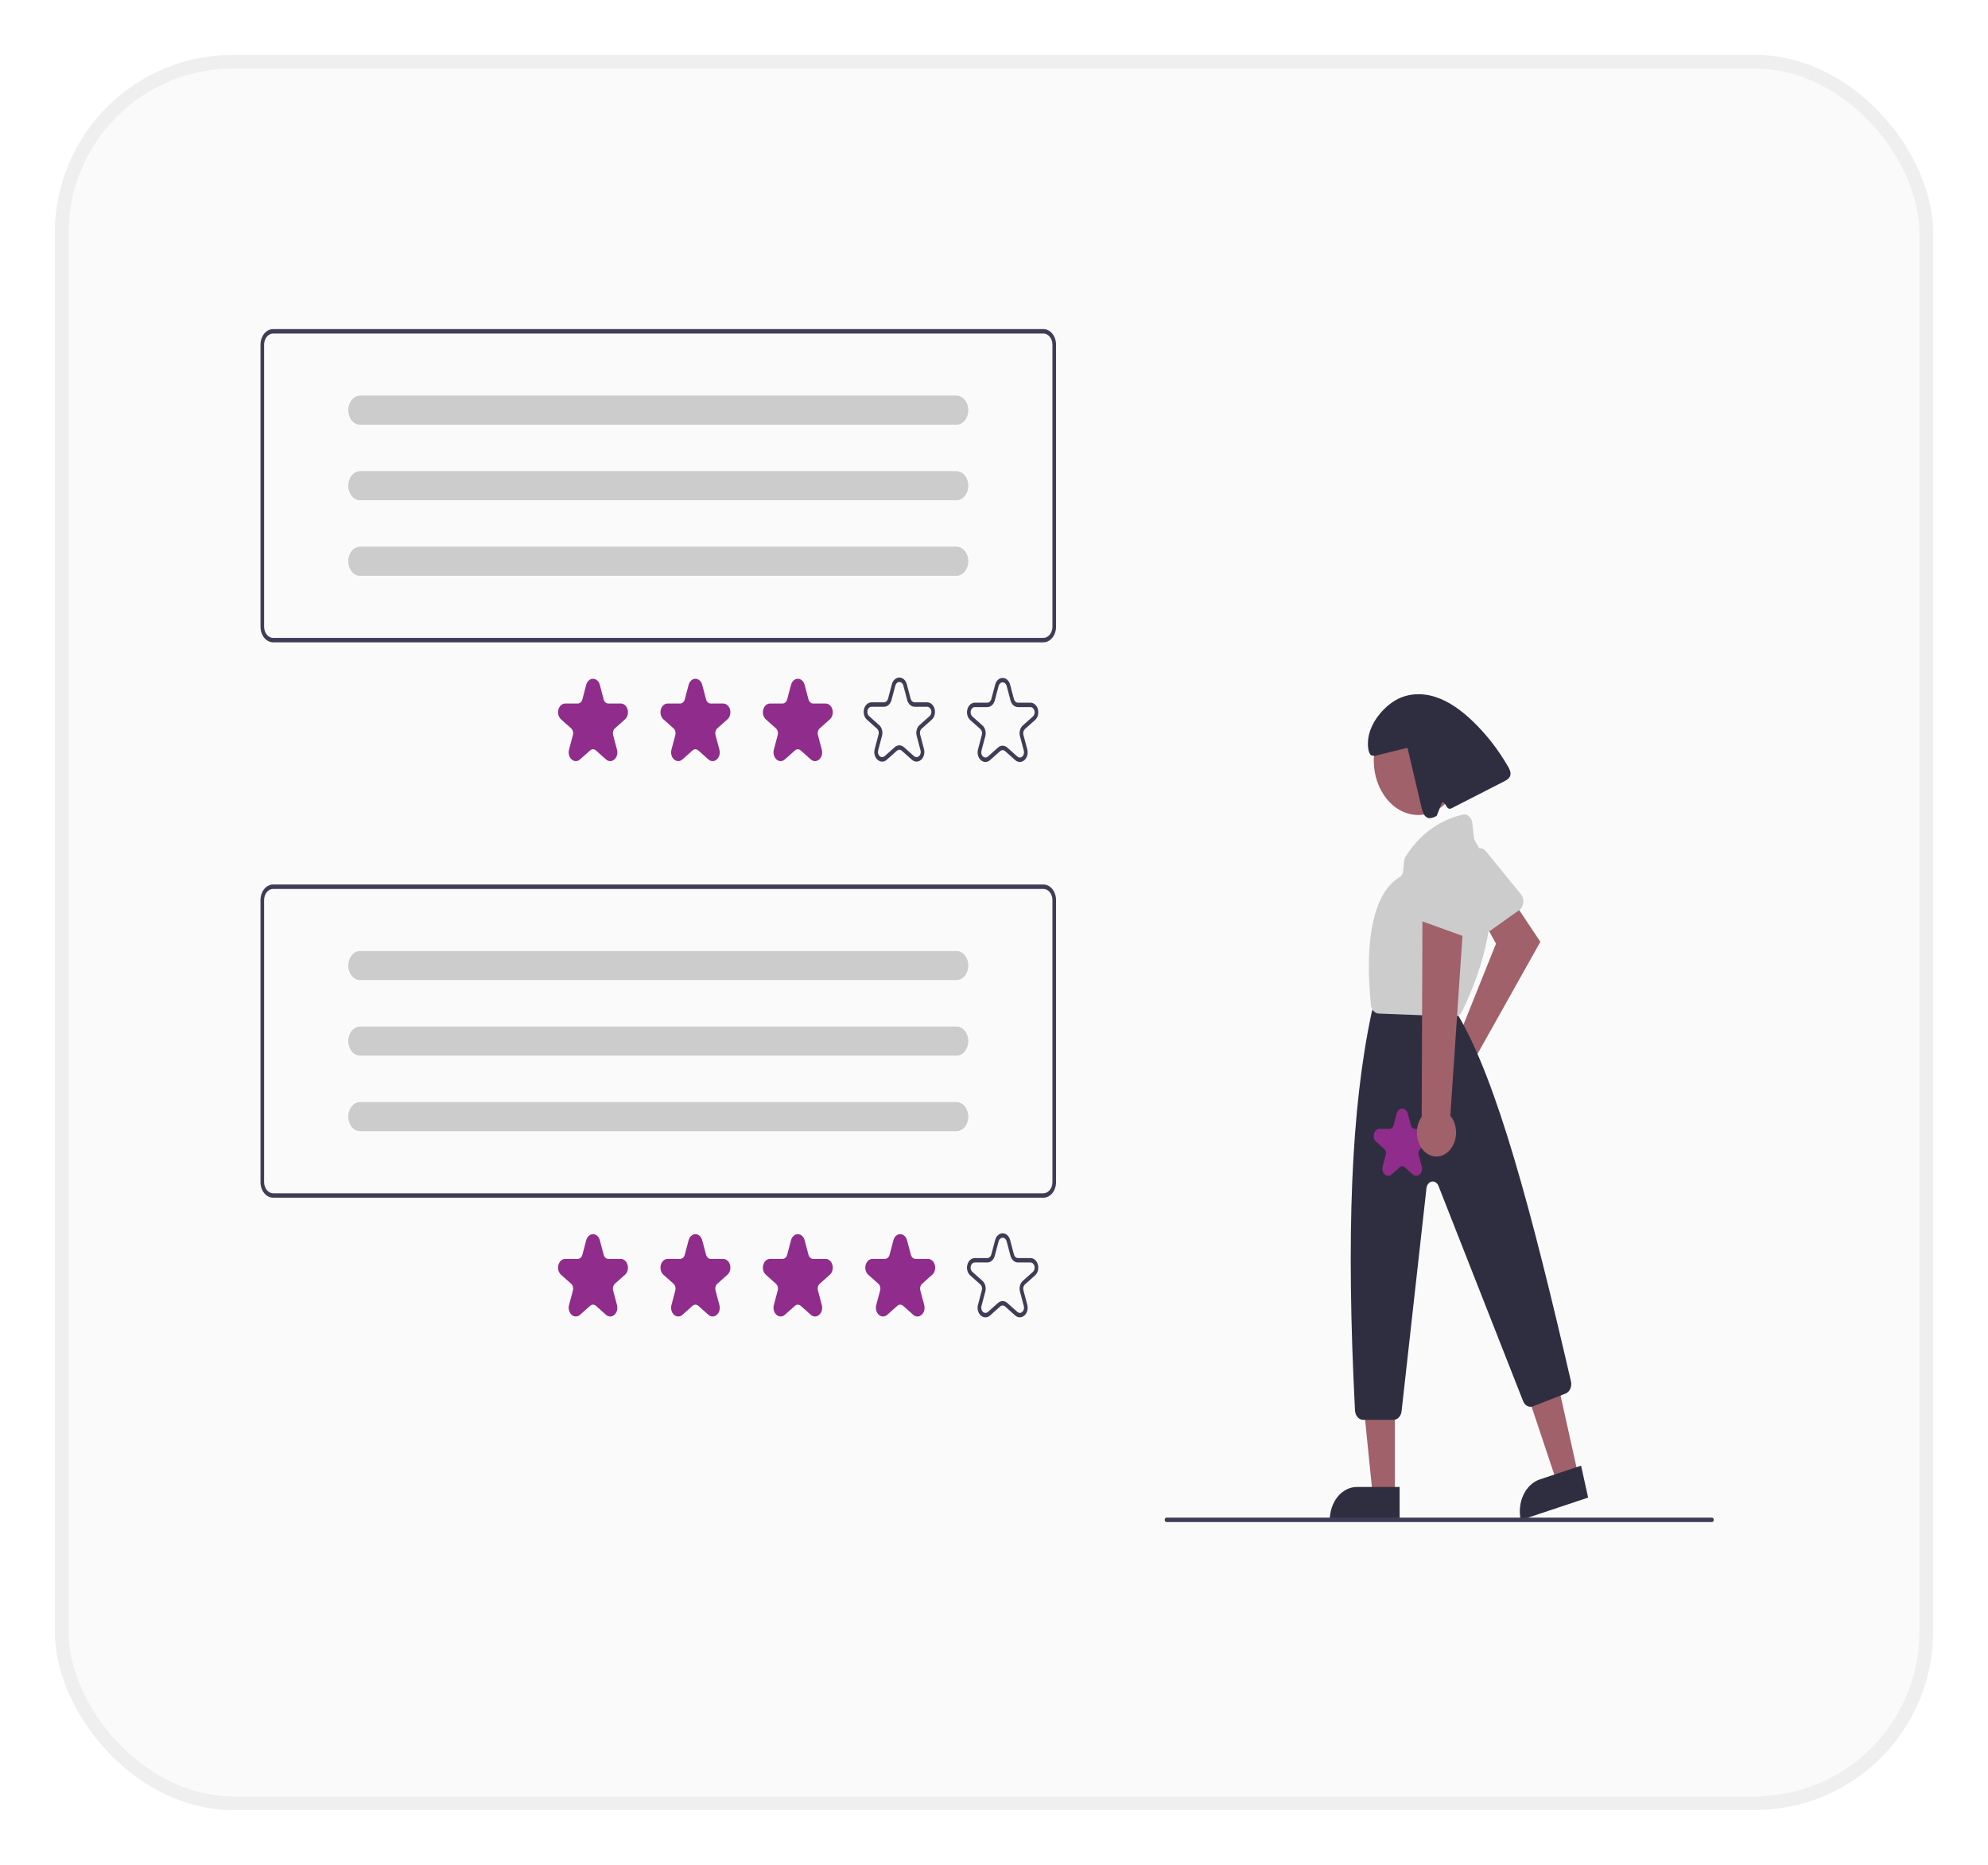 <svg width="145" height="136" viewBox="0 0 145 136" fill="none" xmlns="http://www.w3.org/2000/svg">
<g filter="url(#filter0_d_59_833)">
<rect x="4.5" y="0.5" width="136" height="127" rx="12.5" fill="#FAFAFA" stroke="#EFEFEF"/>
<g clip-path="url(#clip0_59_833)">
<path d="M106.006 72.087C106.076 72.062 106.147 72.043 106.22 72.031L109.114 64.822L108.231 63.198L110.056 61.243L112.35 64.684L107.677 73.02C107.792 73.335 107.826 73.686 107.775 74.025C107.723 74.364 107.588 74.677 107.389 74.92C107.189 75.163 106.933 75.326 106.656 75.387C106.379 75.448 106.093 75.404 105.836 75.261C105.58 75.118 105.365 74.883 105.22 74.587C105.076 74.29 105.008 73.947 105.027 73.603C105.045 73.258 105.148 72.928 105.323 72.658C105.498 72.387 105.736 72.188 106.006 72.087V72.087Z" fill="#A0616A"/>
<path d="M110.947 62.239C110.907 62.29 110.862 62.334 110.812 62.369L107.851 64.473C107.78 64.524 107.701 64.556 107.619 64.567C107.537 64.578 107.455 64.569 107.376 64.539C107.297 64.509 107.225 64.459 107.163 64.393C107.101 64.327 107.05 64.246 107.015 64.154L105.575 60.425C105.513 60.268 105.5 60.089 105.538 59.921C105.575 59.753 105.66 59.607 105.778 59.51L107.614 57.979C107.728 57.884 107.867 57.84 108.005 57.856C108.143 57.873 108.272 57.947 108.37 58.067L110.935 61.224C111.045 61.358 111.107 61.539 111.109 61.729C111.111 61.918 111.053 62.101 110.947 62.239H110.947Z" fill="#CCCCCC"/>
<path d="M115.105 103.547L113.541 104.069L111.156 96.925L113.464 96.155L115.105 103.547Z" fill="#A0616A"/>
<path d="M112.303 103.894L115.319 102.888L115.835 105.215L110.921 106.854C110.853 106.549 110.835 106.23 110.868 105.915C110.9 105.601 110.983 105.298 111.112 105.023C111.24 104.748 111.411 104.507 111.616 104.313C111.82 104.119 112.054 103.977 112.303 103.894V103.894Z" fill="#2F2E41"/>
<path d="M101.738 105.01L100.118 105.01L99.347 97.349L101.738 97.349L101.738 105.01Z" fill="#A0616A"/>
<path d="M98.96 104.442H102.085V106.854H96.992C96.992 106.537 97.043 106.224 97.142 105.931C97.241 105.638 97.386 105.373 97.569 105.149C97.751 104.925 97.968 104.747 98.207 104.626C98.446 104.505 98.701 104.442 98.96 104.442Z" fill="#2F2E41"/>
<path d="M103.445 55.436C105.238 55.436 106.692 53.655 106.692 51.457C106.692 49.259 105.238 47.478 103.445 47.478C101.652 47.478 100.199 49.259 100.199 51.457C100.199 53.655 101.652 55.436 103.445 55.436Z" fill="#A0616A"/>
<path d="M101.639 99.547H99.424C99.273 99.547 99.127 99.476 99.017 99.349C98.907 99.222 98.84 99.049 98.83 98.863C98.17 86.006 98.556 76.783 100.045 69.838C100.051 69.808 100.059 69.778 100.069 69.749L100.187 69.386C100.231 69.25 100.307 69.134 100.406 69.052C100.504 68.97 100.621 68.927 100.74 68.927H105.293C105.379 68.927 105.464 68.95 105.542 68.994C105.62 69.038 105.689 69.102 105.745 69.182L106.364 70.067C106.376 70.084 106.387 70.101 106.398 70.12C109.187 74.887 111.686 84.207 114.581 96.735C114.624 96.917 114.607 97.112 114.534 97.279C114.461 97.446 114.338 97.571 114.19 97.629L111.81 98.562C111.674 98.615 111.526 98.606 111.395 98.536C111.263 98.467 111.156 98.342 111.093 98.184L104.918 82.484C104.874 82.374 104.804 82.285 104.715 82.228C104.627 82.172 104.527 82.151 104.429 82.17C104.331 82.189 104.24 82.247 104.17 82.334C104.101 82.421 104.056 82.533 104.043 82.654L102.228 98.917C102.208 99.092 102.138 99.251 102.029 99.367C101.921 99.483 101.782 99.547 101.639 99.547V99.547Z" fill="#2F2E41"/>
<path d="M106.114 70.131C106.108 70.131 106.101 70.131 106.095 70.131L100.564 69.917C100.422 69.912 100.286 69.845 100.181 69.727C100.076 69.609 100.008 69.449 99.992 69.276C99.29 62.319 101.214 60.456 102.073 59.977C102.145 59.938 102.207 59.876 102.254 59.798C102.3 59.72 102.33 59.629 102.339 59.533L102.413 58.804C102.426 58.675 102.466 58.553 102.531 58.45C103.878 56.31 105.718 55.625 106.695 55.407C106.774 55.39 106.855 55.392 106.934 55.414C107.012 55.437 107.086 55.478 107.151 55.537C107.216 55.595 107.27 55.669 107.311 55.754C107.352 55.839 107.379 55.933 107.389 56.031L107.5 57.078C107.512 57.178 107.544 57.272 107.594 57.352C110.404 61.855 107.274 68.503 106.618 69.79C106.564 69.894 106.49 69.98 106.402 70.04C106.314 70.1 106.215 70.131 106.114 70.131Z" fill="#CCCCCC"/>
<path d="M109.995 51.905C109.271 50.655 108.402 49.541 107.417 48.597C106.598 47.812 105.686 47.142 104.68 46.822C103.673 46.501 102.562 46.556 101.644 47.154C100.726 47.752 99.777 48.94 99.772 50.214C99.77 50.623 99.855 51.177 100.183 51.106L100.279 51.122C101.072 50.925 101.865 50.729 102.659 50.532C102.997 51.97 103.335 53.407 103.672 54.844C103.744 55.147 103.839 55.486 104.074 55.615C104.295 55.737 104.55 55.622 104.774 55.508C104.811 55.489 105.127 54.62 105.127 54.62C105.134 54.593 105.148 54.569 105.166 54.55C105.184 54.532 105.206 54.519 105.229 54.515C105.252 54.51 105.276 54.513 105.298 54.523C105.32 54.533 105.34 54.551 105.354 54.573L105.542 54.861C105.578 54.916 105.627 54.955 105.683 54.972C105.738 54.99 105.797 54.984 105.85 54.957C107.144 54.295 108.438 53.633 109.732 52.971C109.91 52.88 110.11 52.76 110.162 52.531C110.212 52.312 110.102 52.09 109.995 51.905Z" fill="#2F2E41"/>
<path d="M124.868 107H85.082C85.047 107 85.014 106.983 84.989 106.953C84.964 106.922 84.95 106.881 84.95 106.838C84.95 106.795 84.964 106.754 84.989 106.723C85.014 106.693 85.047 106.676 85.082 106.676H124.868C124.903 106.676 124.936 106.693 124.961 106.723C124.986 106.754 125 106.795 125 106.838C125 106.881 124.986 106.922 124.961 106.953C124.936 106.983 124.903 107 124.868 107Z" fill="#3F3D56"/>
<path d="M103.299 81.753C103.209 81.752 103.121 81.717 103.049 81.651L102.447 81.116C102.397 81.071 102.337 81.047 102.275 81.047C102.214 81.047 102.153 81.071 102.103 81.116L101.502 81.651C101.429 81.716 101.342 81.751 101.252 81.751C101.162 81.751 101.075 81.716 101.002 81.651C100.93 81.587 100.876 81.496 100.848 81.391C100.82 81.287 100.82 81.174 100.848 81.07L101.078 80.203C101.097 80.131 101.097 80.053 101.078 79.981C101.059 79.909 101.022 79.846 100.972 79.802L100.37 79.266C100.297 79.201 100.243 79.11 100.216 79.005C100.188 78.901 100.188 78.788 100.216 78.684C100.243 78.579 100.297 78.488 100.37 78.424C100.443 78.359 100.53 78.324 100.62 78.324H101.363C101.425 78.324 101.485 78.3 101.535 78.256C101.585 78.211 101.623 78.148 101.642 78.076L101.871 77.209C101.899 77.105 101.953 77.014 102.026 76.949C102.098 76.884 102.186 76.85 102.275 76.85C102.365 76.85 102.452 76.884 102.525 76.949C102.598 77.014 102.652 77.105 102.679 77.209L102.909 78.076C102.928 78.148 102.965 78.211 103.015 78.256C103.065 78.3 103.126 78.324 103.187 78.324H103.931C104.021 78.324 104.108 78.359 104.181 78.424C104.253 78.488 104.307 78.579 104.335 78.684C104.363 78.788 104.363 78.901 104.335 79.005C104.307 79.11 104.253 79.201 104.181 79.266L103.579 79.802C103.529 79.846 103.492 79.909 103.473 79.981C103.454 80.053 103.454 80.131 103.473 80.203L103.703 81.07C103.731 81.174 103.732 81.287 103.704 81.392C103.676 81.497 103.622 81.588 103.548 81.651C103.476 81.717 103.389 81.752 103.299 81.753V81.753Z" fill="#902C8C"/>
<path d="M105.598 80.02C105.768 79.874 105.91 79.683 106.013 79.463C106.117 79.243 106.18 78.997 106.197 78.743C106.215 78.49 106.187 78.235 106.116 77.996C106.044 77.757 105.931 77.54 105.784 77.361L106.811 62.152L103.752 62.668L103.694 77.444C103.465 77.767 103.34 78.183 103.343 78.611C103.347 79.039 103.478 79.451 103.713 79.769C103.948 80.086 104.269 80.287 104.617 80.333C104.964 80.379 105.313 80.268 105.598 80.02V80.02Z" fill="#A0616A"/>
<path d="M107.011 64.342C106.954 64.342 106.897 64.332 106.842 64.312L103.558 63.128C103.479 63.1 103.406 63.052 103.343 62.987C103.28 62.922 103.229 62.842 103.192 62.751C103.156 62.661 103.135 62.562 103.132 62.461C103.128 62.36 103.141 62.26 103.171 62.166L104.386 58.317C104.437 58.155 104.534 58.02 104.659 57.938C104.784 57.855 104.929 57.831 105.068 57.868L107.237 58.447C107.373 58.483 107.493 58.576 107.579 58.709C107.664 58.843 107.709 59.009 107.705 59.179L107.604 63.633C107.6 63.823 107.536 64.003 107.425 64.135C107.314 64.267 107.166 64.342 107.011 64.342H107.011Z" fill="#CCCCCC"/>
<path d="M76.101 83.346H19.925C19.68 83.346 19.445 83.226 19.271 83.014C19.098 82.801 19 82.513 19 82.212V61.637C19 61.336 19.098 61.048 19.271 60.835C19.445 60.623 19.68 60.503 19.925 60.503H76.101C76.346 60.503 76.581 60.623 76.755 60.835C76.928 61.048 77.026 61.336 77.026 61.637V82.212C77.026 82.513 76.928 82.801 76.755 83.014C76.581 83.226 76.346 83.346 76.101 83.346V83.346ZM19.925 60.827C19.75 60.827 19.582 60.913 19.458 61.064C19.334 61.216 19.265 61.422 19.264 61.637V82.212C19.265 82.427 19.334 82.633 19.458 82.785C19.582 82.937 19.75 83.022 19.925 83.022H76.101C76.276 83.022 76.444 82.937 76.568 82.785C76.692 82.633 76.761 82.427 76.761 82.212V61.637C76.761 61.422 76.692 61.216 76.568 61.064C76.444 60.913 76.276 60.827 76.101 60.827H19.925Z" fill="#3F3D56"/>
<path d="M44.507 92.01C44.397 92.009 44.29 91.966 44.201 91.886L43.464 91.229C43.403 91.175 43.329 91.145 43.253 91.145C43.178 91.145 43.104 91.175 43.043 91.229L42.306 91.886C42.217 91.965 42.11 92.008 42 92.008C41.89 92.008 41.783 91.965 41.694 91.886C41.605 91.807 41.539 91.695 41.505 91.567C41.471 91.439 41.471 91.301 41.505 91.173L41.786 90.111C41.81 90.023 41.81 89.927 41.787 89.839C41.763 89.751 41.718 89.674 41.656 89.62L40.919 88.963C40.83 88.884 40.764 88.772 40.73 88.644C40.696 88.516 40.696 88.378 40.73 88.25C40.764 88.122 40.83 88.01 40.919 87.931C41.008 87.852 41.115 87.809 41.225 87.809H42.136C42.212 87.81 42.286 87.78 42.347 87.726C42.408 87.671 42.454 87.594 42.477 87.506L42.758 86.444C42.792 86.316 42.859 86.204 42.947 86.125C43.036 86.046 43.144 86.003 43.253 86.003C43.363 86.003 43.47 86.046 43.559 86.125C43.648 86.204 43.714 86.316 43.748 86.444L44.03 87.506C44.053 87.594 44.099 87.671 44.16 87.726C44.221 87.78 44.295 87.81 44.371 87.809H45.282C45.392 87.809 45.499 87.852 45.587 87.931C45.676 88.01 45.743 88.122 45.776 88.25C45.81 88.378 45.81 88.516 45.776 88.644C45.743 88.772 45.676 88.884 45.587 88.963L44.85 89.62C44.789 89.674 44.743 89.751 44.72 89.839C44.697 89.927 44.697 90.023 44.72 90.111L45.002 91.173C45.037 91.301 45.038 91.439 45.004 91.568C44.969 91.696 44.903 91.808 44.813 91.886C44.724 91.966 44.617 92.009 44.507 92.01V92.01Z" fill="#902C8C"/>
<path d="M51.976 92.01C51.866 92.009 51.759 91.966 51.67 91.886L50.933 91.229C50.872 91.175 50.798 91.145 50.722 91.145C50.647 91.145 50.573 91.175 50.512 91.229L49.775 91.886C49.686 91.965 49.579 92.008 49.469 92.008C49.359 92.008 49.252 91.965 49.163 91.886C49.074 91.807 49.008 91.695 48.974 91.567C48.94 91.439 48.94 91.301 48.974 91.173L49.256 90.111C49.279 90.023 49.279 89.927 49.256 89.839C49.232 89.751 49.187 89.674 49.125 89.62L48.388 88.963C48.3 88.884 48.233 88.772 48.199 88.644C48.165 88.516 48.165 88.378 48.199 88.25C48.233 88.122 48.3 88.01 48.388 87.931C48.477 87.852 48.584 87.809 48.694 87.809H49.605C49.681 87.81 49.755 87.78 49.816 87.726C49.877 87.671 49.923 87.594 49.946 87.506L50.228 86.444C50.262 86.316 50.328 86.204 50.417 86.125C50.506 86.046 50.613 86.003 50.722 86.003C50.832 86.003 50.94 86.046 51.028 86.125C51.117 86.204 51.183 86.316 51.217 86.444L51.499 87.506C51.522 87.594 51.568 87.671 51.629 87.726C51.69 87.78 51.764 87.81 51.84 87.809H52.751C52.861 87.809 52.968 87.852 53.057 87.931C53.146 88.01 53.212 88.122 53.246 88.25C53.28 88.378 53.28 88.516 53.246 88.644C53.212 88.772 53.146 88.884 53.057 88.963L52.32 89.62C52.258 89.674 52.213 89.751 52.189 89.839C52.166 89.927 52.166 90.023 52.189 90.111L52.471 91.173C52.506 91.301 52.507 91.439 52.473 91.568C52.439 91.696 52.372 91.808 52.282 91.886C52.193 91.966 52.086 92.009 51.976 92.01V92.01Z" fill="#902C8C"/>
<path d="M59.445 92.01C59.335 92.009 59.228 91.966 59.139 91.886L58.402 91.229C58.341 91.175 58.267 91.145 58.192 91.145C58.116 91.145 58.042 91.175 57.981 91.229L57.244 91.886C57.155 91.965 57.048 92.008 56.938 92.008C56.828 92.008 56.721 91.965 56.632 91.886C56.543 91.807 56.477 91.695 56.443 91.567C56.409 91.439 56.409 91.301 56.443 91.173L56.725 90.111C56.748 90.023 56.748 89.927 56.725 89.839C56.702 89.751 56.656 89.674 56.594 89.62L55.858 88.963C55.769 88.884 55.702 88.772 55.669 88.644C55.635 88.516 55.635 88.378 55.669 88.25C55.702 88.122 55.769 88.01 55.858 87.931C55.946 87.852 56.053 87.809 56.163 87.809H57.074C57.15 87.81 57.224 87.78 57.285 87.726C57.346 87.671 57.392 87.594 57.415 87.506L57.697 86.444C57.731 86.316 57.797 86.204 57.886 86.125C57.975 86.046 58.082 86.003 58.192 86.003C58.301 86.003 58.409 86.046 58.498 86.125C58.586 86.204 58.653 86.316 58.687 86.444L58.968 87.506C58.991 87.594 59.037 87.671 59.098 87.726C59.159 87.78 59.233 87.81 59.309 87.809H60.22C60.33 87.809 60.437 87.852 60.526 87.931C60.615 88.01 60.681 88.122 60.715 88.25C60.749 88.378 60.749 88.516 60.715 88.644C60.681 88.772 60.615 88.884 60.526 88.963L59.789 89.62C59.727 89.674 59.682 89.751 59.658 89.839C59.635 89.927 59.635 90.023 59.659 90.111L59.94 91.173C59.975 91.301 59.976 91.439 59.942 91.568C59.908 91.696 59.841 91.808 59.751 91.886C59.662 91.966 59.555 92.009 59.445 92.01V92.01Z" fill="#902C8C"/>
<path d="M66.914 92.01C66.804 92.009 66.697 91.966 66.609 91.886L65.871 91.229C65.81 91.175 65.737 91.145 65.661 91.145C65.585 91.145 65.511 91.175 65.45 91.229L64.713 91.886C64.624 91.965 64.517 92.008 64.407 92.008C64.297 92.008 64.19 91.965 64.101 91.886C64.013 91.807 63.946 91.695 63.912 91.567C63.878 91.439 63.878 91.301 63.912 91.173L64.194 90.111C64.217 90.023 64.218 89.927 64.194 89.839C64.171 89.751 64.125 89.674 64.064 89.62L63.327 88.963C63.238 88.884 63.172 88.772 63.138 88.644C63.104 88.516 63.104 88.378 63.138 88.25C63.172 88.122 63.238 88.01 63.327 87.931C63.416 87.852 63.523 87.809 63.632 87.809H64.543C64.619 87.81 64.693 87.78 64.754 87.726C64.816 87.671 64.861 87.594 64.884 87.506L65.166 86.444C65.2 86.316 65.266 86.204 65.355 86.125C65.444 86.046 65.551 86.003 65.661 86.003C65.771 86.003 65.878 86.046 65.967 86.125C66.055 86.204 66.122 86.316 66.156 86.444L66.437 87.506C66.46 87.594 66.506 87.671 66.567 87.726C66.629 87.78 66.702 87.81 66.778 87.809H67.689C67.799 87.809 67.906 87.852 67.995 87.931C68.084 88.01 68.15 88.122 68.184 88.25C68.218 88.378 68.218 88.516 68.184 88.644C68.15 88.772 68.084 88.884 67.995 88.963L67.258 89.62C67.197 89.674 67.151 89.751 67.127 89.839C67.104 89.927 67.104 90.023 67.128 90.111L67.409 91.173C67.444 91.301 67.445 91.439 67.411 91.568C67.377 91.696 67.31 91.808 67.22 91.886C67.132 91.966 67.025 92.009 66.914 92.01V92.01Z" fill="#902C8C"/>
<path d="M71.876 92.073C71.755 92.072 71.638 92.025 71.54 91.937C71.442 91.851 71.368 91.728 71.331 91.587C71.293 91.446 71.294 91.294 71.333 91.153L71.614 90.091C71.635 90.016 71.635 89.934 71.615 89.859C71.594 89.783 71.555 89.717 71.503 89.67L70.766 89.014C70.668 88.927 70.595 88.804 70.558 88.664C70.521 88.523 70.521 88.371 70.558 88.231C70.595 88.09 70.668 87.967 70.766 87.88C70.863 87.793 70.981 87.747 71.102 87.747H72.013C72.078 87.747 72.141 87.722 72.193 87.675C72.246 87.628 72.285 87.562 72.305 87.487L72.586 86.424C72.624 86.284 72.696 86.161 72.794 86.074C72.892 85.987 73.009 85.94 73.13 85.94C73.251 85.94 73.368 85.987 73.466 86.074C73.564 86.161 73.636 86.284 73.674 86.424L73.955 87.487C73.975 87.562 74.014 87.628 74.067 87.675C74.119 87.722 74.182 87.747 74.247 87.747H75.158C75.279 87.747 75.397 87.793 75.494 87.88C75.592 87.967 75.665 88.09 75.702 88.231C75.739 88.371 75.739 88.523 75.702 88.664C75.665 88.804 75.592 88.927 75.494 89.014L74.757 89.67C74.705 89.717 74.665 89.783 74.645 89.859C74.625 89.934 74.625 90.016 74.645 90.091L74.927 91.153C74.964 91.294 74.964 91.446 74.927 91.586C74.89 91.727 74.817 91.85 74.719 91.937C74.622 92.023 74.504 92.07 74.383 92.07C74.263 92.07 74.145 92.023 74.047 91.937L73.311 91.28C73.258 91.233 73.195 91.208 73.13 91.208C73.065 91.208 73.002 91.233 72.949 91.28L72.212 91.937C72.115 92.025 71.997 92.072 71.876 92.073V92.073ZM73.13 90.884C73.251 90.884 73.368 90.931 73.466 91.018L74.203 91.674C74.255 91.721 74.319 91.746 74.383 91.746C74.448 91.746 74.511 91.721 74.564 91.674C74.617 91.628 74.656 91.562 74.676 91.486C74.696 91.411 74.696 91.329 74.676 91.254L74.394 90.192C74.357 90.051 74.356 89.899 74.394 89.758C74.431 89.618 74.504 89.495 74.602 89.408L75.339 88.752C75.391 88.705 75.43 88.639 75.45 88.564C75.47 88.488 75.47 88.406 75.45 88.331C75.43 88.255 75.391 88.189 75.339 88.143C75.286 88.096 75.223 88.071 75.158 88.071H74.247C74.126 88.071 74.009 88.024 73.911 87.937C73.813 87.85 73.741 87.728 73.704 87.587L73.422 86.525C73.402 86.449 73.363 86.383 73.311 86.336C73.258 86.29 73.195 86.264 73.13 86.264C73.065 86.264 73.002 86.29 72.949 86.336C72.897 86.383 72.858 86.449 72.838 86.525L72.556 87.587C72.519 87.728 72.447 87.85 72.349 87.937C72.251 88.024 72.133 88.071 72.013 88.071H71.102C71.037 88.071 70.974 88.096 70.921 88.143C70.868 88.189 70.829 88.255 70.809 88.331C70.789 88.406 70.789 88.488 70.809 88.564C70.829 88.639 70.868 88.705 70.921 88.752L71.658 89.408C71.756 89.495 71.829 89.618 71.866 89.758C71.903 89.899 71.903 90.051 71.866 90.192L71.584 91.254C71.564 91.329 71.564 91.411 71.584 91.486C71.604 91.562 71.643 91.628 71.696 91.674C71.748 91.721 71.811 91.746 71.876 91.746C71.941 91.746 72.004 91.721 72.057 91.674L72.794 91.018C72.892 90.931 73.009 90.884 73.13 90.884V90.884Z" fill="#3F3D56"/>
<path d="M26.27 65.363C26.042 65.363 25.823 65.474 25.662 65.672C25.501 65.869 25.411 66.137 25.411 66.416C25.411 66.695 25.501 66.963 25.662 67.161C25.823 67.358 26.042 67.469 26.27 67.469H69.756C69.984 67.469 70.203 67.358 70.364 67.161C70.525 66.963 70.615 66.695 70.615 66.416C70.615 66.137 70.525 65.869 70.364 65.672C70.203 65.474 69.984 65.363 69.756 65.363H26.27Z" fill="#CCCCCC"/>
<path d="M26.27 70.871C26.042 70.871 25.823 70.983 25.662 71.18C25.501 71.377 25.411 71.645 25.411 71.925C25.411 72.204 25.501 72.472 25.662 72.669C25.823 72.867 26.042 72.978 26.27 72.978H69.756C69.984 72.978 70.203 72.867 70.364 72.669C70.525 72.472 70.615 72.204 70.615 71.925C70.615 71.645 70.525 71.377 70.364 71.18C70.203 70.983 69.984 70.871 69.756 70.871H26.27Z" fill="#CCCCCC"/>
<path d="M26.27 76.38C26.042 76.38 25.823 76.491 25.662 76.688C25.501 76.886 25.411 77.154 25.411 77.433C25.411 77.712 25.501 77.98 25.662 78.178C25.823 78.375 26.042 78.486 26.27 78.486H69.756C69.984 78.486 70.203 78.375 70.364 78.178C70.525 77.98 70.615 77.712 70.615 77.433C70.615 77.154 70.525 76.886 70.364 76.688C70.203 76.491 69.984 76.38 69.756 76.38H26.27Z" fill="#CCCCCC"/>
<path d="M26.27 65.363C26.042 65.363 25.823 65.474 25.662 65.672C25.501 65.869 25.411 66.137 25.411 66.416C25.411 66.695 25.501 66.963 25.662 67.161C25.823 67.358 26.042 67.469 26.27 67.469H69.756C69.984 67.469 70.203 67.358 70.364 67.161C70.525 66.963 70.615 66.695 70.615 66.416C70.615 66.137 70.525 65.869 70.364 65.672C70.203 65.474 69.984 65.363 69.756 65.363H26.27Z" fill="#CCCCCC"/>
<path d="M26.27 70.871C26.042 70.871 25.823 70.983 25.662 71.18C25.501 71.377 25.411 71.645 25.411 71.925C25.411 72.204 25.501 72.472 25.662 72.669C25.823 72.867 26.042 72.978 26.27 72.978H69.756C69.984 72.978 70.203 72.867 70.364 72.669C70.525 72.472 70.615 72.204 70.615 71.925C70.615 71.645 70.525 71.377 70.364 71.18C70.203 70.983 69.984 70.871 69.756 70.871H26.27Z" fill="#CCCCCC"/>
<path d="M26.27 76.38C26.042 76.38 25.823 76.491 25.662 76.688C25.501 76.886 25.411 77.154 25.411 77.433C25.411 77.712 25.501 77.98 25.662 78.178C25.823 78.375 26.042 78.486 26.27 78.486H69.756C69.984 78.486 70.203 78.375 70.364 78.178C70.525 77.98 70.615 77.712 70.615 77.433C70.615 77.154 70.525 76.886 70.364 76.688C70.203 76.491 69.984 76.38 69.756 76.38H26.27Z" fill="#CCCCCC"/>
<path d="M76.101 42.844H19.925C19.68 42.843 19.445 42.724 19.271 42.511C19.098 42.298 19 42.01 19 41.709V21.134C19 20.833 19.098 20.545 19.271 20.332C19.445 20.12 19.68 20 19.925 20H76.101C76.346 20 76.581 20.12 76.755 20.332C76.928 20.545 77.026 20.833 77.026 21.134V41.709C77.026 42.01 76.928 42.298 76.755 42.511C76.581 42.724 76.346 42.843 76.101 42.844ZM19.925 20.324C19.75 20.324 19.582 20.41 19.458 20.562C19.334 20.713 19.265 20.919 19.264 21.134V41.709C19.265 41.924 19.334 42.13 19.458 42.282C19.582 42.434 19.75 42.519 19.925 42.52H76.101C76.276 42.519 76.444 42.434 76.568 42.282C76.692 42.13 76.761 41.924 76.761 41.709V21.134C76.761 20.919 76.692 20.713 76.568 20.562C76.444 20.41 76.276 20.324 76.101 20.324H19.925Z" fill="#3F3D56"/>
<path d="M44.507 51.507C44.397 51.507 44.29 51.463 44.201 51.383L43.464 50.727C43.403 50.672 43.329 50.642 43.253 50.642C43.178 50.642 43.104 50.672 43.043 50.727L42.306 51.383C42.217 51.462 42.11 51.505 42 51.505C41.89 51.505 41.783 51.462 41.694 51.383C41.605 51.304 41.539 51.192 41.505 51.064C41.471 50.936 41.471 50.798 41.505 50.67L41.786 49.608C41.81 49.52 41.81 49.425 41.787 49.336C41.763 49.248 41.718 49.171 41.656 49.117L40.919 48.46C40.83 48.381 40.764 48.27 40.73 48.142C40.696 48.013 40.696 47.876 40.73 47.747C40.764 47.619 40.83 47.508 40.919 47.428C41.008 47.349 41.115 47.307 41.225 47.307H42.136C42.212 47.307 42.286 47.278 42.347 47.223C42.408 47.169 42.454 47.092 42.477 47.003L42.758 45.941C42.792 45.813 42.859 45.701 42.947 45.622C43.036 45.543 43.144 45.5 43.253 45.5C43.363 45.5 43.47 45.543 43.559 45.622C43.648 45.701 43.714 45.813 43.748 45.941L44.03 47.003C44.053 47.092 44.099 47.169 44.16 47.223C44.221 47.278 44.295 47.307 44.371 47.307H45.282C45.392 47.307 45.499 47.349 45.587 47.428C45.676 47.508 45.743 47.619 45.776 47.747C45.81 47.876 45.81 48.013 45.776 48.142C45.743 48.27 45.676 48.381 45.587 48.46L44.85 49.117C44.789 49.171 44.743 49.248 44.72 49.336C44.697 49.425 44.697 49.52 44.72 49.608L45.002 50.67C45.037 50.798 45.038 50.937 45.004 51.065C44.969 51.193 44.903 51.305 44.813 51.383C44.724 51.463 44.617 51.507 44.507 51.507Z" fill="#902C8C"/>
<path d="M51.976 51.507C51.866 51.507 51.759 51.463 51.67 51.383L50.933 50.727C50.872 50.672 50.798 50.642 50.722 50.642C50.647 50.642 50.573 50.672 50.512 50.727L49.775 51.383C49.686 51.462 49.579 51.505 49.469 51.505C49.359 51.505 49.252 51.462 49.163 51.383C49.074 51.304 49.008 51.192 48.974 51.064C48.94 50.936 48.94 50.798 48.974 50.67L49.256 49.608C49.279 49.52 49.279 49.425 49.256 49.336C49.232 49.248 49.187 49.171 49.125 49.117L48.388 48.46C48.3 48.381 48.233 48.27 48.199 48.142C48.165 48.013 48.165 47.876 48.199 47.747C48.233 47.619 48.3 47.508 48.388 47.428C48.477 47.349 48.584 47.307 48.694 47.307H49.605C49.681 47.307 49.755 47.278 49.816 47.223C49.877 47.169 49.923 47.092 49.946 47.003L50.228 45.941C50.262 45.813 50.328 45.701 50.417 45.622C50.506 45.543 50.613 45.5 50.722 45.5C50.832 45.5 50.94 45.543 51.028 45.622C51.117 45.701 51.183 45.813 51.217 45.941L51.499 47.003C51.522 47.092 51.568 47.169 51.629 47.223C51.69 47.278 51.764 47.307 51.84 47.307H52.751C52.861 47.307 52.968 47.349 53.057 47.428C53.146 47.508 53.212 47.619 53.246 47.747C53.28 47.876 53.28 48.013 53.246 48.142C53.212 48.27 53.146 48.381 53.057 48.46L52.32 49.117C52.258 49.171 52.213 49.248 52.189 49.336C52.166 49.425 52.166 49.52 52.189 49.608L52.471 50.67C52.506 50.798 52.507 50.937 52.473 51.065C52.439 51.193 52.372 51.305 52.282 51.383C52.193 51.463 52.086 51.507 51.976 51.507V51.507Z" fill="#902C8C"/>
<path d="M59.445 51.507C59.335 51.507 59.228 51.463 59.139 51.383L58.402 50.727C58.341 50.672 58.267 50.643 58.192 50.643C58.116 50.643 58.042 50.672 57.981 50.727L57.244 51.383C57.155 51.462 57.048 51.505 56.938 51.505C56.828 51.505 56.721 51.462 56.632 51.383C56.543 51.304 56.477 51.192 56.443 51.064C56.409 50.936 56.409 50.798 56.443 50.67L56.725 49.608C56.748 49.52 56.748 49.425 56.725 49.336C56.702 49.248 56.656 49.171 56.594 49.117L55.858 48.46C55.769 48.381 55.702 48.27 55.669 48.142C55.635 48.013 55.635 47.876 55.669 47.747C55.702 47.619 55.769 47.508 55.858 47.428C55.946 47.349 56.053 47.307 56.163 47.307H57.074C57.15 47.307 57.224 47.278 57.285 47.223C57.346 47.169 57.392 47.092 57.415 47.003L57.697 45.941C57.731 45.813 57.797 45.701 57.886 45.622C57.975 45.543 58.082 45.5 58.192 45.5C58.301 45.5 58.409 45.543 58.498 45.622C58.586 45.701 58.653 45.813 58.687 45.941L58.968 47.003C58.991 47.092 59.037 47.169 59.098 47.223C59.159 47.278 59.233 47.307 59.309 47.307H60.22C60.33 47.307 60.437 47.349 60.526 47.428C60.615 47.508 60.681 47.619 60.715 47.747C60.749 47.876 60.749 48.013 60.715 48.142C60.681 48.27 60.615 48.381 60.526 48.46L59.789 49.117C59.727 49.171 59.682 49.248 59.658 49.336C59.635 49.425 59.635 49.52 59.659 49.608L59.94 50.67C59.975 50.798 59.976 50.937 59.942 51.065C59.908 51.193 59.841 51.305 59.751 51.383C59.662 51.463 59.555 51.507 59.445 51.507V51.507Z" fill="#902C8C"/>
<path d="M71.876 51.57C71.755 51.569 71.638 51.522 71.54 51.434C71.442 51.348 71.368 51.225 71.331 51.084C71.293 50.943 71.294 50.791 71.333 50.651L71.614 49.589C71.635 49.513 71.635 49.431 71.615 49.356C71.594 49.28 71.555 49.214 71.503 49.168L70.766 48.511C70.668 48.424 70.595 48.302 70.558 48.161C70.521 48.02 70.521 47.869 70.558 47.728C70.595 47.587 70.668 47.465 70.766 47.378C70.863 47.291 70.981 47.244 71.102 47.244H72.013C72.078 47.244 72.141 47.219 72.193 47.172C72.246 47.125 72.285 47.059 72.305 46.984L72.586 45.922C72.624 45.781 72.696 45.658 72.794 45.571C72.892 45.484 73.009 45.438 73.13 45.438C73.251 45.438 73.368 45.484 73.466 45.571C73.564 45.658 73.636 45.781 73.674 45.922L73.955 46.984C73.975 47.059 74.014 47.125 74.067 47.172C74.119 47.219 74.182 47.244 74.247 47.244H75.158C75.279 47.244 75.397 47.291 75.494 47.378C75.592 47.465 75.665 47.587 75.702 47.728C75.739 47.869 75.739 48.02 75.702 48.161C75.665 48.302 75.592 48.424 75.494 48.511L74.757 49.168C74.705 49.214 74.665 49.28 74.645 49.356C74.625 49.431 74.625 49.513 74.645 49.589L74.927 50.651C74.964 50.791 74.964 50.943 74.927 51.084C74.89 51.224 74.817 51.347 74.719 51.434C74.622 51.521 74.504 51.568 74.383 51.568C74.263 51.568 74.145 51.521 74.047 51.434L73.311 50.778C73.258 50.731 73.195 50.705 73.13 50.705C73.065 50.705 73.002 50.731 72.949 50.778L72.212 51.434C72.115 51.522 71.997 51.569 71.876 51.57V51.57ZM73.13 50.381C73.251 50.381 73.368 50.428 73.466 50.515L74.203 51.172C74.255 51.218 74.319 51.244 74.383 51.244C74.448 51.244 74.511 51.218 74.564 51.172C74.617 51.125 74.656 51.059 74.676 50.983C74.696 50.908 74.696 50.826 74.676 50.751L74.394 49.689C74.357 49.548 74.356 49.396 74.394 49.256C74.431 49.115 74.504 48.992 74.602 48.906L75.339 48.249C75.391 48.202 75.43 48.136 75.45 48.061C75.47 47.985 75.47 47.904 75.45 47.828C75.43 47.752 75.391 47.687 75.339 47.64C75.286 47.593 75.223 47.568 75.158 47.568H74.247C74.126 47.568 74.009 47.522 73.911 47.434C73.813 47.347 73.741 47.225 73.704 47.084L73.422 46.022C73.402 45.946 73.363 45.88 73.311 45.834C73.258 45.787 73.195 45.762 73.13 45.762C73.065 45.762 73.002 45.787 72.949 45.834C72.897 45.88 72.858 45.946 72.838 46.022L72.556 47.084C72.519 47.225 72.447 47.347 72.349 47.434C72.251 47.522 72.133 47.568 72.013 47.568H71.102C71.037 47.568 70.974 47.593 70.921 47.64C70.868 47.687 70.829 47.752 70.809 47.828C70.789 47.904 70.789 47.985 70.809 48.061C70.829 48.136 70.868 48.202 70.921 48.249L71.658 48.906C71.756 48.992 71.829 49.115 71.866 49.256C71.903 49.396 71.903 49.548 71.866 49.689L71.584 50.751C71.564 50.826 71.564 50.908 71.584 50.983C71.604 51.059 71.643 51.125 71.696 51.172C71.748 51.218 71.811 51.244 71.876 51.244C71.941 51.244 72.004 51.218 72.057 51.172L72.794 50.515C72.892 50.428 73.009 50.381 73.13 50.381V50.381Z" fill="#3F3D56"/>
<path d="M64.342 51.544C64.221 51.544 64.104 51.496 64.006 51.408C63.908 51.322 63.834 51.199 63.797 51.058C63.759 50.917 63.76 50.765 63.799 50.624L64.08 49.562C64.1 49.487 64.1 49.405 64.08 49.33C64.06 49.254 64.021 49.188 63.969 49.142L63.232 48.485C63.134 48.398 63.061 48.276 63.024 48.135C62.987 47.994 62.987 47.843 63.024 47.702C63.061 47.561 63.134 47.439 63.232 47.352C63.329 47.265 63.447 47.218 63.568 47.218H64.479C64.543 47.218 64.607 47.193 64.659 47.146C64.712 47.099 64.751 47.033 64.771 46.958L65.052 45.896C65.09 45.755 65.162 45.632 65.26 45.545C65.358 45.459 65.475 45.412 65.596 45.412C65.717 45.412 65.834 45.459 65.932 45.545C66.029 45.632 66.102 45.755 66.139 45.896L66.421 46.958C66.441 47.033 66.48 47.099 66.532 47.146C66.585 47.193 66.648 47.218 66.713 47.218H67.624C67.745 47.218 67.862 47.265 67.96 47.352C68.058 47.439 68.13 47.561 68.168 47.702C68.205 47.843 68.205 47.994 68.168 48.135C68.13 48.276 68.058 48.398 67.96 48.485L67.223 49.142C67.171 49.188 67.131 49.254 67.111 49.33C67.091 49.405 67.091 49.487 67.112 49.562L67.393 50.624C67.43 50.765 67.43 50.917 67.393 51.057C67.356 51.198 67.283 51.321 67.185 51.408C67.088 51.495 66.97 51.542 66.849 51.542C66.729 51.542 66.611 51.495 66.513 51.408L65.776 50.751C65.724 50.705 65.661 50.679 65.596 50.679C65.531 50.679 65.468 50.705 65.415 50.751L64.678 51.408C64.581 51.496 64.463 51.544 64.342 51.544V51.544ZM65.596 50.355C65.717 50.355 65.834 50.402 65.932 50.489L66.669 51.146C66.721 51.192 66.784 51.218 66.849 51.218C66.914 51.218 66.978 51.192 67.03 51.146C67.082 51.099 67.121 51.033 67.142 50.957C67.162 50.882 67.162 50.8 67.142 50.725L66.86 49.663C66.823 49.522 66.822 49.37 66.86 49.23C66.897 49.089 66.97 48.966 67.068 48.879L67.805 48.223C67.857 48.176 67.896 48.11 67.916 48.035C67.936 47.959 67.936 47.878 67.916 47.802C67.896 47.726 67.857 47.66 67.805 47.614C67.752 47.567 67.689 47.542 67.624 47.542H66.713C66.592 47.542 66.475 47.495 66.377 47.408C66.279 47.322 66.207 47.199 66.169 47.058L65.888 45.996C65.868 45.92 65.829 45.854 65.776 45.808C65.724 45.761 65.661 45.736 65.596 45.736C65.531 45.736 65.468 45.761 65.415 45.808C65.363 45.854 65.324 45.92 65.304 45.996L65.022 47.058C64.985 47.199 64.912 47.322 64.815 47.408C64.717 47.495 64.599 47.542 64.479 47.542H63.568C63.503 47.542 63.44 47.567 63.387 47.614C63.334 47.66 63.295 47.726 63.275 47.802C63.255 47.878 63.255 47.959 63.275 48.035C63.295 48.11 63.334 48.176 63.387 48.223L64.124 48.879C64.222 48.966 64.295 49.089 64.332 49.23C64.369 49.37 64.369 49.522 64.332 49.663L64.05 50.725C64.03 50.8 64.03 50.882 64.05 50.957C64.07 51.033 64.109 51.099 64.162 51.146C64.214 51.192 64.277 51.218 64.342 51.218C64.407 51.218 64.47 51.192 64.523 51.146L65.26 50.489C65.358 50.402 65.475 50.355 65.596 50.355V50.355Z" fill="#3F3D56"/>
<path d="M26.27 24.86C26.042 24.86 25.823 24.971 25.662 25.169C25.501 25.366 25.411 25.634 25.411 25.913C25.411 26.193 25.501 26.461 25.662 26.658C25.823 26.855 26.042 26.966 26.27 26.966H69.756C69.984 26.966 70.203 26.855 70.364 26.658C70.525 26.461 70.615 26.193 70.615 25.913C70.615 25.634 70.525 25.366 70.364 25.169C70.203 24.971 69.984 24.86 69.756 24.86H26.27Z" fill="#CCCCCC"/>
<path d="M26.27 30.369C26.042 30.369 25.823 30.48 25.662 30.677C25.501 30.875 25.411 31.142 25.411 31.422C25.411 31.701 25.501 31.969 25.662 32.166C25.823 32.364 26.042 32.475 26.27 32.475H69.756C69.984 32.475 70.203 32.364 70.364 32.166C70.525 31.969 70.615 31.701 70.615 31.422C70.615 31.142 70.525 30.875 70.364 30.677C70.203 30.48 69.984 30.369 69.756 30.369H26.27Z" fill="#CCCCCC"/>
<path d="M26.27 35.877C26.042 35.877 25.823 35.988 25.662 36.185C25.501 36.383 25.411 36.651 25.411 36.93C25.411 37.209 25.501 37.477 25.662 37.675C25.823 37.872 26.042 37.983 26.27 37.983H69.756C69.984 37.983 70.203 37.872 70.364 37.675C70.525 37.477 70.615 37.209 70.615 36.93C70.615 36.651 70.525 36.383 70.364 36.185C70.203 35.988 69.984 35.877 69.756 35.877H26.27Z" fill="#CCCCCC"/>
<path d="M26.27 24.86C26.042 24.86 25.823 24.971 25.662 25.169C25.501 25.366 25.411 25.634 25.411 25.913C25.411 26.193 25.501 26.461 25.662 26.658C25.823 26.855 26.042 26.966 26.27 26.966H69.756C69.984 26.966 70.203 26.855 70.364 26.658C70.525 26.461 70.615 26.193 70.615 25.913C70.615 25.634 70.525 25.366 70.364 25.169C70.203 24.971 69.984 24.86 69.756 24.86H26.27Z" fill="#CCCCCC"/>
<path d="M26.27 30.369C26.042 30.369 25.823 30.48 25.662 30.677C25.501 30.875 25.411 31.142 25.411 31.422C25.411 31.701 25.501 31.969 25.662 32.166C25.823 32.364 26.042 32.475 26.27 32.475H69.756C69.984 32.475 70.203 32.364 70.364 32.166C70.525 31.969 70.615 31.701 70.615 31.422C70.615 31.142 70.525 30.875 70.364 30.677C70.203 30.48 69.984 30.369 69.756 30.369H26.27Z" fill="#CCCCCC"/>
<path d="M26.27 35.877C26.042 35.877 25.823 35.988 25.662 36.185C25.501 36.383 25.411 36.651 25.411 36.93C25.411 37.209 25.501 37.477 25.662 37.675C25.823 37.872 26.042 37.983 26.27 37.983H69.756C69.984 37.983 70.203 37.872 70.364 37.675C70.525 37.477 70.615 37.209 70.615 36.93C70.615 36.651 70.525 36.383 70.364 36.185C70.203 35.988 69.984 35.877 69.756 35.877H26.27Z" fill="#CCCCCC"/>
</g>
</g>
<defs>
<filter id="filter0_d_59_833" x="0" y="0" width="145" height="136" filterUnits="userSpaceOnUse" color-interpolation-filters="sRGB">
<feFlood flood-opacity="0" result="BackgroundImageFix"/>
<feColorMatrix in="SourceAlpha" type="matrix" values="0 0 0 0 0 0 0 0 0 0 0 0 0 0 0 0 0 0 127 0" result="hardAlpha"/>
<feOffset dy="4"/>
<feGaussianBlur stdDeviation="2"/>
<feComposite in2="hardAlpha" operator="out"/>
<feColorMatrix type="matrix" values="0 0 0 0 0 0 0 0 0 0 0 0 0 0 0 0 0 0 0.25 0"/>
<feBlend mode="normal" in2="BackgroundImageFix" result="effect1_dropShadow_59_833"/>
<feBlend mode="normal" in="SourceGraphic" in2="effect1_dropShadow_59_833" result="shape"/>
</filter>
<clipPath id="clip0_59_833">
<rect width="106" height="87" fill="white" transform="translate(19 20)"/>
</clipPath>
</defs>
</svg>
